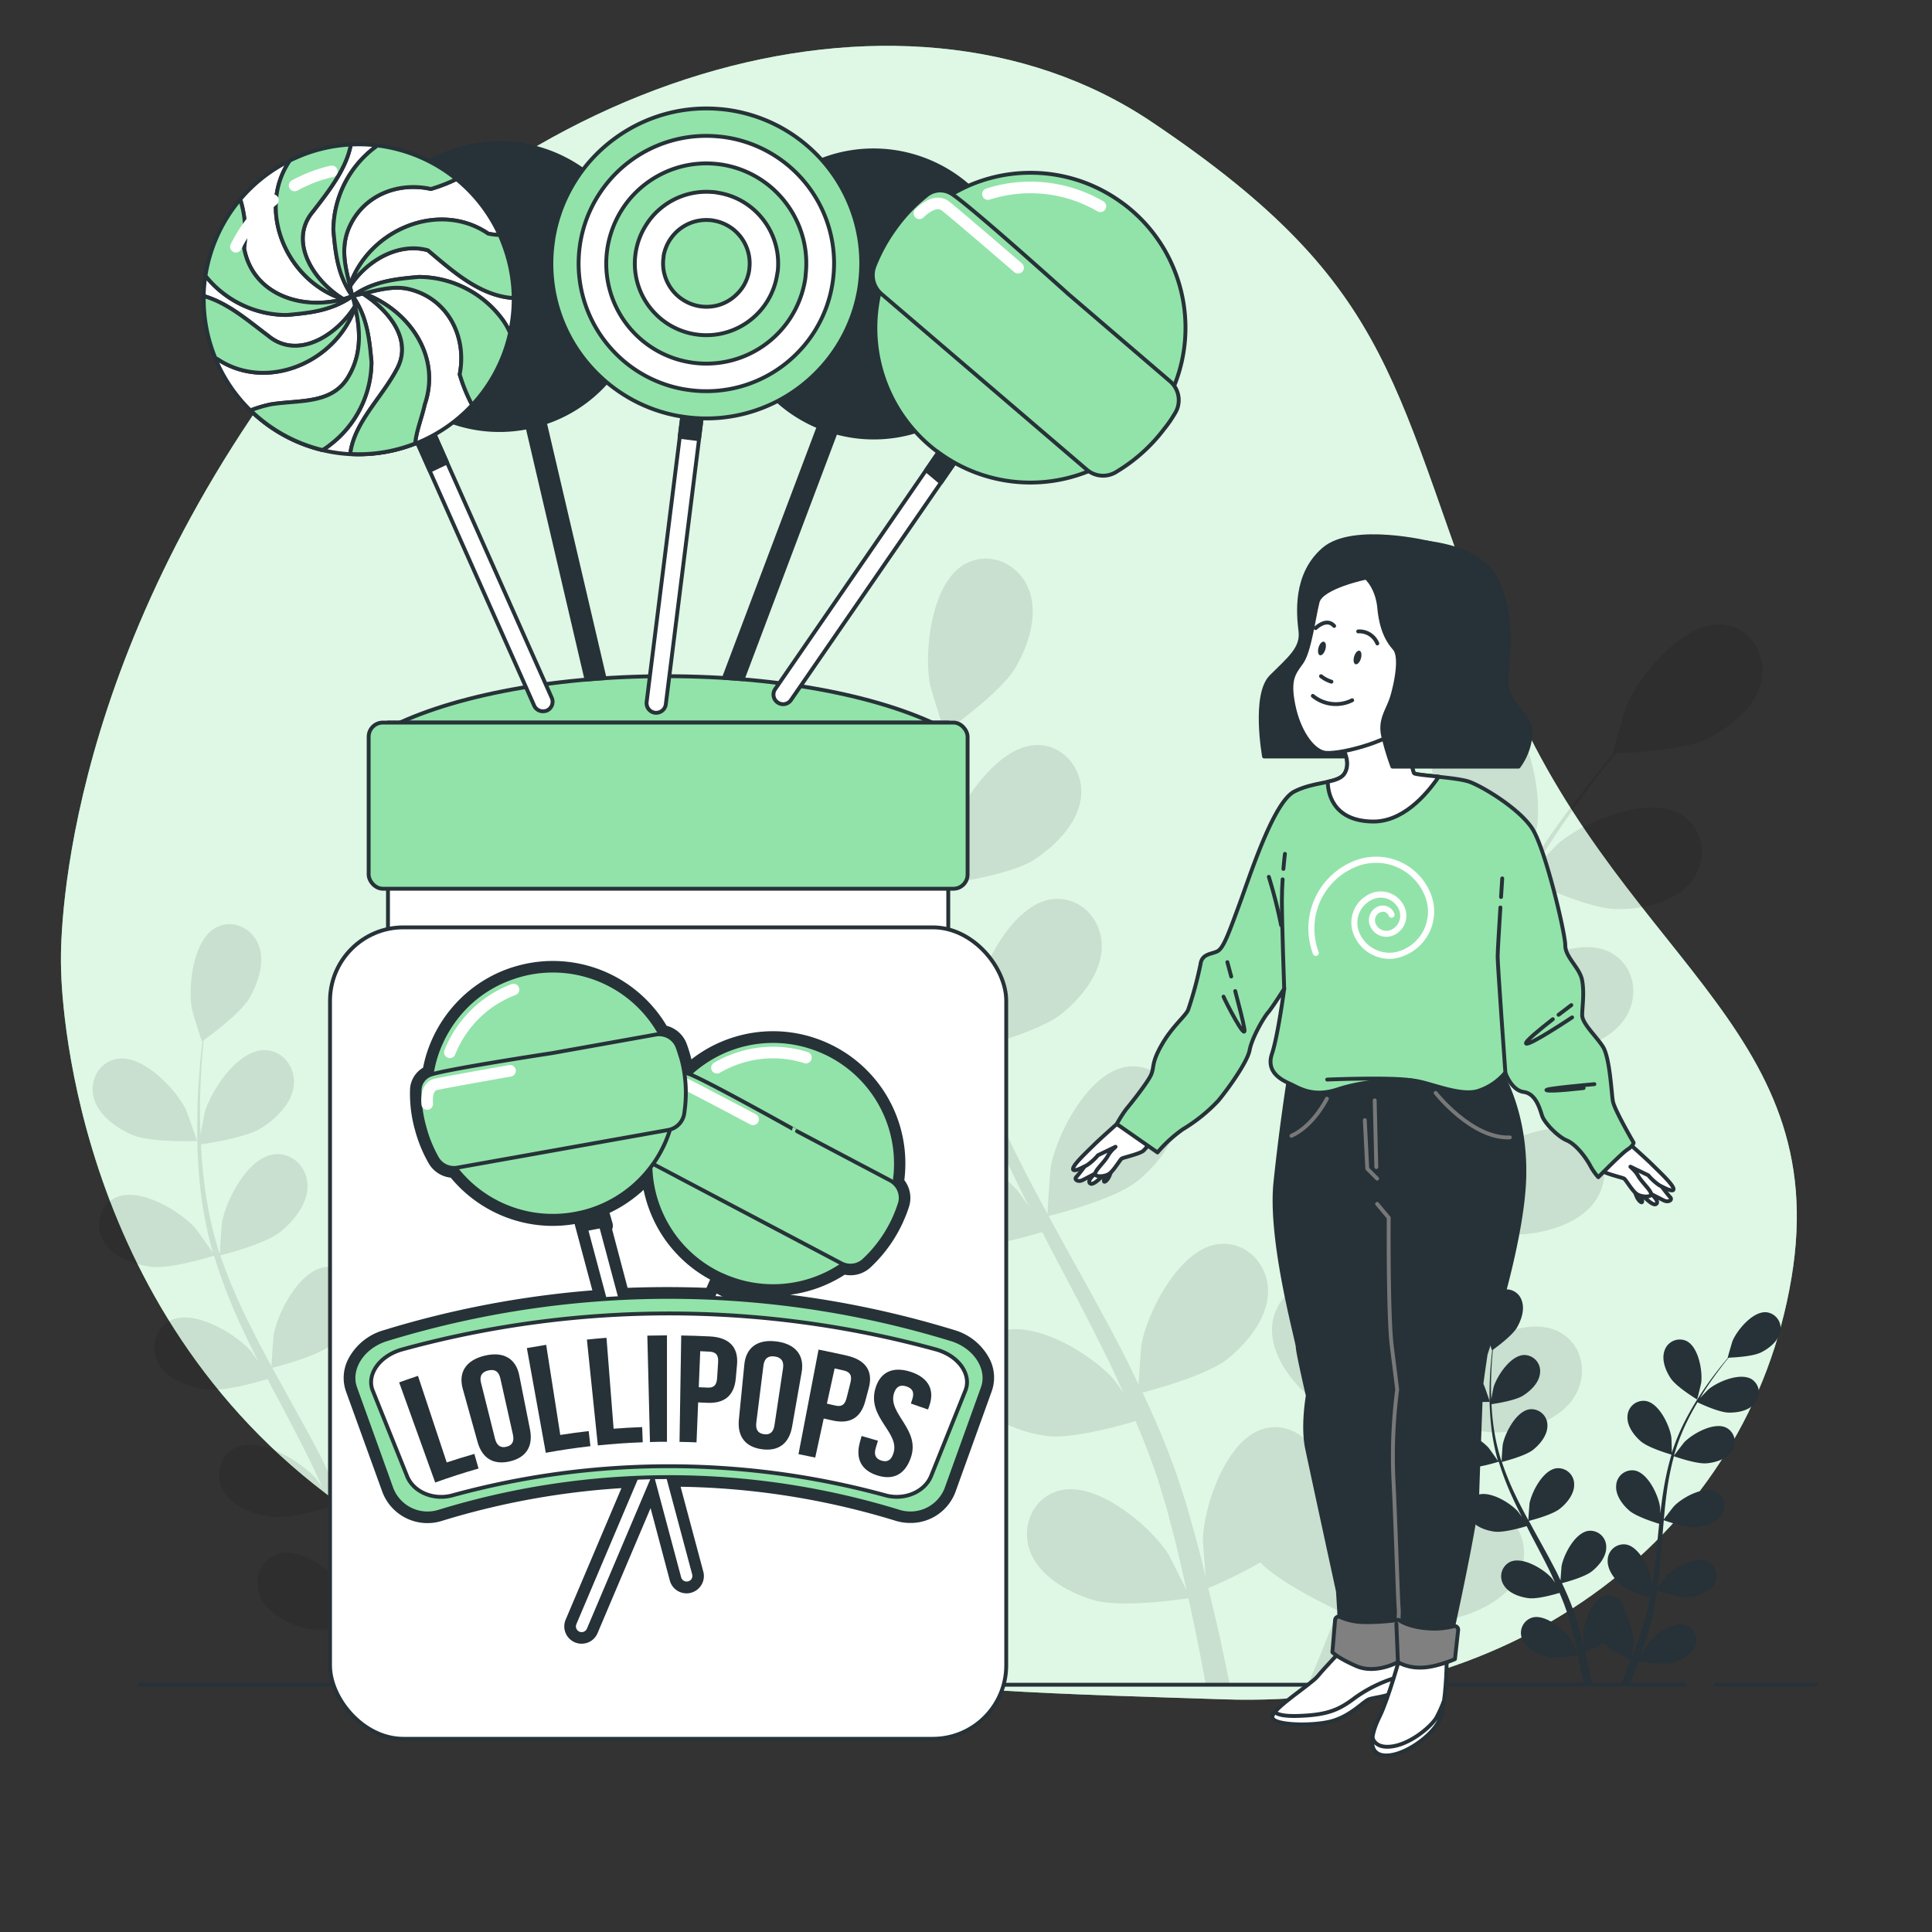 <svg xmlns="http://www.w3.org/2000/svg" viewBox="0 0 500 500"><rect x="0" y="0" width="500" height="500" fill="#333333" stroke="none"/><g id="background-simple"><path d="M15.79,250s-.21,81.95,65.65,134.28,159.6,53,235.42,55.51,135.69-43,146.76-109-46.34-83.33-75.27-157.08S363.08,75.22,298,31.51s-170.34-11.8-227.74,69S15.79,250,15.79,250Z" style="fill:#92E3A9"></path><path d="M15.79,250s-.21,81.95,65.65,134.28,159.6,53,235.42,55.51,135.69-43,146.76-109-46.34-83.33-75.27-157.08S363.08,75.22,298,31.51s-170.34-11.8-227.74,69S15.79,250,15.79,250Z" style="fill:#fff;opacity:0.7"></path></g><g id="plants-1"><g style="opacity:0.1"><path d="M218.11,225.3c7.2,3,24.65,2.27,24.67,2.27.18,0-4-11.36-4.31-12-4-7.94-16.35-21-26.18-19.44-7.09,1.1-10.9,8.28-9.18,14.94S212,222.76,218.11,225.3Z"></path><path d="M225.08,275.77c7.42.94,22.92-3.86,24.16-4.25a206.07,206.07,0,0,0,9.94,26c2.23,4.93,4.64,9.82,7.11,14.69-1.46-2.06-2.78-3.88-3-4.12-5.94-6.61-21.3-15.89-30.38-11.83-6.55,2.92-8.33,10.86-4.91,16.82s11.65,9,18.24,9.82,20-3,23.48-4.05c1,1.86,1.91,3.73,2.89,5.58,4.68,8.9,9.39,17.76,13.74,26.6,1.54,3.11,2.93,6.23,4.35,9.35-1.3-1.82-2.41-3.35-2.61-3.56-5.93-6.61-21.29-15.9-30.38-11.84-6.54,2.93-8.33,10.86-4.9,16.83s11.65,9,18.23,9.82c6.38.8,18.68-2.63,22.86-3.87,1.34,3.24,2.7,6.48,3.86,9.68.74,2.2,1.61,4.27,2.23,6.52l2,6.58c1.1,4.23,2.26,8.59,3.23,12.75.69,2.88,1.3,5.65,1.92,8.43-1.49-3.12-4.54-9.16-4.85-9.63-4.87-7.44-18.64-18.94-28.24-16.3-6.91,1.9-9.88,9.47-7.39,15.88s10.15,10.65,16.53,12.47c7,2,22.46-.23,24.39-.52,1,4.6,1.95,9.09,2.77,13.34.62,3.14,1.18,6.17,1.7,9.07l6.2-.12q-1-4.85-2.12-10.14c-1-4.68-2.19-9.66-3.44-14.77a126.24,126.24,0,0,0,13.49-6.65c5.19,5.42,18.36,11.63,20.06,12.42-1.69,4.4-3.38,8.66-5,12.66-.87,2.12-1.72,4.12-2.57,6.1l6.55-.12c.5-1.25,1-2.48,1.49-3.79,1.74-4.46,3.51-9.26,5.28-14.2,1.88.35,17.25,3.18,24.36,1.43,6.44-1.58,14.21-5.39,17-11.84s0-14-6.8-16.15c-9.49-3-23.68,8-28.82,15.23-.31.43-3.08,5.44-4.78,8.62.71-2,1.43-4,2.14-6.07,1.43-4.13,2.73-8.3,4.15-12.77.61-2.19,1.22-4.4,1.85-6.62s1.08-4.61,1.64-6.93c1.18-5.41,2.12-11,2.94-16.55,3.61,1.24,16.53,5.47,23.17,4.88s14.87-3.17,18.59-9.13,2.16-13.83-4.27-17c-8.93-4.39-24.62,4.31-30.8,10.69-.39.4-4.31,5.48-6.41,8.31.47-3.37.95-6.73,1.31-10.15,1-9.89,1.79-19.93,2.58-29.94.23-3.07.51-6.13.78-9.18,1.28.45,16.52,5.81,24,5.15,6.61-.59,14.87-3.18,18.59-9.14s2.16-13.82-4.27-17c-8.93-4.39-24.62,4.31-30.8,10.69-.47.48-6.1,7.8-7.44,9.73.59-6.74,1.23-13.44,2.14-20A206.92,206.92,0,0,1,378,267.26c.6.21,16.49,5.87,24.11,5.19,6.61-.58,14.86-3.17,18.59-9.13s2.15-13.83-4.28-17c-8.93-4.4-24.62,4.3-30.8,10.69-.48.5-6.54,8.37-7.53,9.88.14-.5.22-1,.37-1.54a151.15,151.15,0,0,1,9.94-25.05c2.18-4.47,4.52-8.62,6.88-12.61,2.85,1.36,15.95,7.42,22.87,7.57,6.63.14,15.13-1.52,19.48-7s3.66-13.5-2.38-17.36c-8.39-5.35-25,1.58-31.79,7.25-.37.3-3.81,3.86-6.27,6.48,1.09-1.79,2.18-3.65,3.26-5.33,4.05-6.35,8.14-11.91,11.81-16.81,2.11-2.76,4.07-5.22,5.93-7.51,3.49-.12,17.56-.81,23.66-3.81s12.72-8.33,14.05-15.23c1.29-6.75-3-13.67-10.12-14.31-9.91-.88-21.41,12.9-24.87,21.08-.3.71-3.71,12.31-3.53,12.3h.21c-1.83,2.16-3.77,4.5-5.84,7.1-3.78,4.83-8,10.31-12.2,16.59a207.45,207.45,0,0,0-12.59,20.91,153.09,153.09,0,0,0-10.62,25.15c0,.11-.05.22-.08.32,0-2.91-.29-11.07-.38-11.69-1.31-8.79-9-25-18.81-26.63-7.07-1.17-12.94,4.46-13.38,11.33s4.77,13.92,9.8,18.25c5.67,4.88,21.25,9.42,22.5,9.78a207,207,0,0,0-6,27.14c-.85,5.35-1.54,10.75-2.16,16.18-.09-2.52-.18-4.78-.23-5.09-1.3-8.79-9-25-18.81-26.63-7.07-1.17-12.94,4.46-13.37,11.33s4.76,13.92,9.79,18.25,18.31,8.53,21.82,9.57c-.21,2.09-.45,4.17-.66,6.25-1,10-2,20-3.22,29.77-.43,3.44-1,6.82-1.53,10.19-.08-2.23-.16-4.12-.21-4.4-1.3-8.79-9-25-18.81-26.63-7.07-1.17-12.94,4.46-13.37,11.32-.45,7,4.76,13.93,9.79,18.25,4.87,4.19,17,8.12,21.19,9.39-.66,3.44-1.31,6.89-2.11,10.2-.6,2.24-1,4.45-1.74,6.67s-1.33,4.41-2,6.58c-1.41,4.13-2.85,8.41-4.34,12.41-1,2.79-2,5.43-3,8.09.48-3.42,1.26-10.14,1.27-10.71a45.81,45.81,0,0,0-6.55-22.13,13.25,13.25,0,0,0-.21-2.59c-1.22-6.77-7.69-11.7-14.58-9.72-9.57,2.73-15.35,19.72-15.64,28.6,0,.53.43,6.23.77,9.83-.52-2.09-1-4.11-1.57-6.25-1.08-4.23-2.3-8.43-3.58-12.94-.69-2.16-1.4-4.34-2.11-6.54s-1.64-4.44-2.45-6.69c-2-5.16-4.27-10.29-6.68-15.42,3.7-1,16.81-4.56,22-8.72s10.65-10.85,10.47-17.87c-.18-6.87-5.83-12.72-12.94-11.82-9.87,1.26-18.16,17.18-19.79,25.91-.11.55-.57,6.95-.76,10.47-1.47-3.07-2.93-6.14-4.52-9.2-4.58-8.82-9.5-17.6-14.37-26.39-1.49-2.69-2.94-5.39-4.41-8.08,1.32-.33,17-4.28,22.83-8.93,5.19-4.14,10.65-10.85,10.47-17.87s-5.83-12.73-12.94-11.82c-9.87,1.26-18.16,17.17-19.79,25.91-.12.66-.78,9.86-.84,12.21-3.22-5.93-6.38-11.88-9.26-17.87a208.59,208.59,0,0,1-10.18-24.9c.62-.15,17-4.2,23-9,5.19-4.14,10.65-10.85,10.47-17.87s-5.83-12.73-12.94-11.82c-9.87,1.26-18.16,17.17-19.79,25.91-.13.68-.84,10.59-.83,12.39-.17-.49-.39-1-.55-1.48a152,152,0,0,1-5.52-26.38c-.65-4.93-1-9.68-1.22-14.31,3.13-.44,17.39-2.61,23.25-6.31C273,219,279.19,213,279.78,206c.58-6.85-4.4-13.29-11.57-13.17-9.95.17-19.93,15.08-22.52,23.58-.14.46-1,5.32-1.65,8.87-.08-2.09-.19-4.25-.22-6.25-.12-7.53.22-14.42.58-20.53.23-3.47.51-6.6.8-9.53,2.84-2,14.2-10.37,17.63-16.24s6-14,3.32-20.45-10-9.76-16.33-6.35c-8.75,4.73-10.75,22.56-9.12,31.3.14.75,3.69,12.31,3.84,12.2l.17-.12c-.33,2.81-.66,5.83-1,9.14-.49,6.11-1,13-1,20.58a210.4,210.4,0,0,0,1,24.38,153.62,153.62,0,0,0,5,26.84c0,.1.07.2.1.31-1.61-2.43-6.34-9.08-6.76-9.55-5.94-6.61-21.3-15.89-30.38-11.83-6.55,2.93-8.33,10.86-4.91,16.83S218.5,274.94,225.08,275.77Z"></path><path d="M394.81,225.86c.16.09,3-11.67,3.05-12.43,1.06-8.82-2.07-26.49-11.11-30.65-6.51-3-13.66.88-15.89,7.39s.92,14.68,4.63,20.19C379.84,216.82,394.8,225.85,394.81,225.86Z"></path></g><g style="opacity:0.1"><path d="M34.37,293.76c4.86,2,16.65,1.53,16.65,1.53s-2.67-7.67-2.9-8.13C45.43,281.8,37.08,273,30.44,274c-4.78.74-7.36,5.58-6.19,10.08S30.24,292.05,34.37,293.76Z"></path><path d="M39.08,327.83c5,.64,15.47-2.61,16.31-2.87A140.13,140.13,0,0,0,62.1,342.5c1.51,3.32,3.13,6.62,4.8,9.91-1-1.39-1.88-2.62-2-2.78-4-4.46-14.38-10.73-20.51-8-4.42,2-5.62,7.33-3.31,11.36s7.86,6.07,12.31,6.63,13.48-2,15.85-2.74c.66,1.26,1.29,2.52,2,3.77,3.16,6,6.34,12,9.28,18,1,2.1,2,4.21,2.93,6.31-.88-1.23-1.62-2.26-1.76-2.41-4-4.46-14.37-10.72-20.5-8-4.42,2-5.63,7.33-3.32,11.35s7.87,6.07,12.31,6.63,12.62-1.77,15.43-2.61c.91,2.19,1.83,4.38,2.61,6.54.5,1.48,1.09,2.88,1.51,4.4s.89,3,1.33,4.44c.74,2.86,1.52,5.8,2.17,8.61.47,2,.89,3.81,1.31,5.69-1-2.11-3.07-6.18-3.28-6.51-3.29-5-12.59-12.78-19.06-11-4.67,1.29-6.67,6.4-5,10.73S74,420,78.3,421.22c4.74,1.36,15.16-.15,16.46-.35.68,3.11,1.32,6.14,1.87,9q.63,3.18,1.15,6.12l4.18-.08c-.44-2.18-.91-4.46-1.43-6.85-.68-3.16-1.47-6.52-2.32-10a88.65,88.65,0,0,0,9.1-4.49c3.51,3.65,12.4,7.85,13.55,8.38-1.14,3-2.28,5.85-3.4,8.55l-1.74,4.12,4.42-.09c.34-.84.67-1.67,1-2.55,1.18-3,2.37-6.26,3.57-9.6,1.26.25,11.64,2.15,16.44,1,4.35-1.07,9.59-3.64,11.47-8s0-9.45-4.59-10.9c-6.41-2-16,5.39-19.46,10.28-.21.29-2.08,3.67-3.22,5.82.48-1.37,1-2.69,1.44-4.1,1-2.79,1.84-5.6,2.8-8.62.41-1.48.83-3,1.25-4.47s.73-3.11,1.11-4.68c.8-3.65,1.43-7.39,2-11.17,2.44.84,11.16,3.69,15.65,3.29s10-2.14,12.55-6.16,1.45-9.34-2.89-11.47c-6-3-16.62,2.9-20.79,7.21-.26.27-2.91,3.7-4.33,5.61.32-2.27.64-4.54.88-6.85.71-6.68,1.21-13.46,1.74-20.22.16-2.07.35-4.13.53-6.19.87.31,11.16,3.92,16.18,3.47,4.46-.39,10-2.14,12.55-6.16s1.46-9.34-2.89-11.47c-6-3-16.62,2.9-20.79,7.21-.31.33-4.11,5.27-5,6.57.4-4.55.83-9.07,1.44-13.52a142.63,142.63,0,0,1,3.54-17.8c.41.14,11.13,4,16.27,3.5,4.47-.39,10-2.14,12.56-6.16s1.45-9.34-2.89-11.47c-6-3-16.62,2.9-20.79,7.21-.33.34-4.42,5.66-5.09,6.67.09-.33.15-.7.25-1a102.66,102.66,0,0,1,6.71-16.92c1.48-3,3.05-5.82,4.65-8.51,1.92.92,10.76,5,15.44,5.11,4.47.1,10.21-1,13.15-4.75s2.47-9.12-1.61-11.72c-5.67-3.61-16.84,1.07-21.46,4.89-.25.21-2.57,2.61-4.24,4.38.74-1.21,1.48-2.46,2.21-3.6,2.73-4.28,5.5-8,8-11.34,1.42-1.87,2.75-3.53,4-5.07,2.36-.09,11.86-.55,16-2.58s8.58-5.62,9.48-10.28-2-9.23-6.83-9.66c-6.69-.59-14.45,8.71-16.79,14.23-.2.48-2.51,8.31-2.38,8.3H169c-1.24,1.46-2.55,3-3.94,4.79-2.56,3.26-5.41,7-8.24,11.2a139,139,0,0,0-8.5,14.12,103.22,103.22,0,0,0-7.17,17,1.66,1.66,0,0,1-.06.21c0-2-.19-7.47-.25-7.89-.88-5.93-6.07-16.88-12.7-18-4.77-.79-8.73,3-9,7.65s3.22,9.4,6.61,12.32c3.84,3.29,14.35,6.36,15.19,6.6a141.78,141.78,0,0,0-4.08,18.33c-.57,3.6-1,7.25-1.46,10.91-.06-1.7-.12-3.22-.15-3.43-.88-5.93-6.07-16.88-12.7-18-4.77-.79-8.73,3-9,7.65s3.22,9.4,6.61,12.32,12.37,5.76,14.73,6.46c-.14,1.41-.3,2.82-.45,4.22-.68,6.76-1.32,13.5-2.16,20.1-.3,2.32-.67,4.6-1,6.88,0-1.51-.11-2.78-.14-3-.88-5.93-6.07-16.88-12.7-18-4.77-.79-8.73,3-9,7.64s3.22,9.4,6.62,12.32,11.49,5.48,14.3,6.34c-.45,2.32-.89,4.65-1.43,6.88-.4,1.52-.68,3-1.17,4.51s-.9,3-1.34,4.44c-1,2.79-1.93,5.68-2.93,8.38-.68,1.88-1.37,3.66-2,5.46.32-2.31.85-6.85.85-7.23a30.85,30.85,0,0,0-4.42-14.94,9.32,9.32,0,0,0-.14-1.75c-.82-4.57-5.19-7.9-9.85-6.56-6.45,1.84-10.36,13.31-10.55,19.31,0,.35.29,4.2.52,6.63-.35-1.41-.68-2.77-1.06-4.22-.74-2.85-1.55-5.68-2.42-8.73l-1.43-4.42c-.44-1.48-1.1-3-1.65-4.51-1.35-3.48-2.88-7-4.51-10.41,2.5-.65,11.35-3.08,14.87-5.89s7.19-7.32,7.07-12.06-3.94-8.59-8.74-8c-6.66.85-12.26,11.59-13.36,17.49-.07.37-.39,4.69-.51,7.06-1-2.07-2-4.14-3-6.2-3.1-6-6.42-11.89-9.7-17.82-1-1.81-2-3.64-3-5.46.89-.22,11.47-2.88,15.41-6,3.51-2.8,7.19-7.33,7.07-12.07s-3.94-8.59-8.74-8c-6.66.84-12.26,11.59-13.36,17.48-.08.45-.53,6.67-.56,8.25-2.18-4-4.31-8-6.26-12.07A142,142,0,0,1,57,324.88c.42-.11,11.47-2.84,15.51-6.05,3.5-2.8,7.19-7.33,7.07-12.07s-3.94-8.59-8.74-8c-6.66.85-12.26,11.6-13.36,17.49-.09.47-.56,7.16-.56,8.37-.11-.33-.26-.66-.37-1a102.74,102.74,0,0,1-3.73-17.81c-.44-3.33-.67-6.53-.82-9.66,2.11-.3,11.74-1.76,15.69-4.26,3.79-2.39,8-6.49,8.35-11.21s-3-9-7.8-8.89c-6.72.11-13.46,10.18-15.2,15.92-.1.31-.71,3.59-1.12,6-.05-1.41-.13-2.86-.15-4.22-.08-5.07.15-9.73.39-13.85.16-2.35.35-4.46.54-6.44,1.92-1.37,9.59-7,11.9-11s4.07-9.43,2.25-13.8-6.77-6.6-11-4.3c-5.91,3.2-7.25,15.24-6.16,21.14.1.51,2.5,8.31,2.6,8.24l.11-.09c-.22,1.9-.44,3.94-.64,6.17-.33,4.13-.67,8.79-.69,13.89A141.48,141.48,0,0,0,51.69,306a104.14,104.14,0,0,0,3.39,18.12,1.8,1.8,0,0,0,.08.21c-1.09-1.64-4.29-6.13-4.57-6.44-4-4.47-14.38-10.73-20.51-8-4.42,2-5.62,7.33-3.31,11.36S34.63,327.27,39.08,327.83Z"></path><path d="M153.66,294.14c.11.06,2-7.88,2.06-8.39.72-6-1.4-17.89-7.5-20.7-4.4-2-9.22.6-10.73,5s.62,9.91,3.13,13.62C143.56,288,153.65,294.13,153.66,294.14Z"></path></g></g><g id="plant-2"><path d="M376.9,362c2.54,1.05,8.7.8,8.7.8s-1.4-4-1.52-4.25c-1.4-2.8-5.76-7.39-9.23-6.85a4.14,4.14,0,0,0-3.23,5.26C372.24,359.35,374.74,361.09,376.9,362Z" style="fill:#263238"></path><path d="M379.36,379.78c2.62.34,8.08-1.36,8.52-1.5a72.85,72.85,0,0,0,3.5,9.16c.79,1.74,1.64,3.46,2.51,5.18-.51-.73-1-1.37-1.05-1.45-2.1-2.33-7.51-5.61-10.72-4.18a4.17,4.17,0,0,0-1.73,5.94c1.24,2.14,4.11,3.16,6.43,3.46s7.05-1.06,8.28-1.43l1,2c1.65,3.14,3.31,6.26,4.85,9.38.54,1.09,1,2.19,1.53,3.29-.46-.64-.85-1.18-.92-1.25-2.09-2.33-7.51-5.61-10.71-4.18a4.16,4.16,0,0,0-1.73,5.94c1.23,2.14,4.11,3.16,6.43,3.46s6.59-.93,8.06-1.36c.47,1.14.95,2.28,1.36,3.41.26.77.57,1.5.79,2.3l.69,2.32c.39,1.49.8,3,1.14,4.49.24,1,.46,2,.68,3-.53-1.1-1.6-3.23-1.71-3.39-1.72-2.62-6.58-6.68-10-5.75a4.15,4.15,0,0,0-2.61,5.6c.9,2.31,3.58,3.75,5.83,4.4,2.48.7,7.92-.09,8.6-.19.36,1.62.69,3.21,1,4.71.22,1.1.41,2.17.6,3.19l2.18,0c-.23-1.14-.47-2.33-.75-3.57-.35-1.65-.76-3.41-1.21-5.21a44.33,44.33,0,0,0,4.76-2.34c1.83,1.91,6.47,4.1,7.07,4.37-.59,1.56-1.19,3.06-1.78,4.47-.3.74-.6,1.45-.9,2.15l2.31,0c.17-.45.35-.88.52-1.34.62-1.57,1.24-3.26,1.87-5,.66.13,6.08,1.12,8.58.51,2.27-.56,5-1.9,6-4.18a4.15,4.15,0,0,0-2.39-5.69c-3.35-1.06-8.35,2.81-10.17,5.37-.1.15-1.08,1.92-1.68,3,.25-.72.5-1.41.75-2.14.51-1.46,1-2.93,1.47-4.51.21-.77.43-1.54.65-2.33s.38-1.62.58-2.44c.41-1.91.74-3.86,1-5.84,1.28.44,5.83,1.93,8.18,1.72s5.24-1.12,6.55-3.22a4.15,4.15,0,0,0-1.51-6c-3.15-1.55-8.68,1.52-10.86,3.77-.13.14-1.52,1.93-2.26,2.93.17-1.19.34-2.37.47-3.58.36-3.49.62-7,.9-10.56.09-1.08.18-2.15.28-3.23.45.16,5.83,2.05,8.45,1.81,2.33-.2,5.24-1.12,6.55-3.22a4.15,4.15,0,0,0-1.5-6c-3.15-1.55-8.68,1.52-10.86,3.77-.17.17-2.15,2.75-2.63,3.43.21-2.37.44-4.74.76-7.06a72.18,72.18,0,0,1,1.85-9.3c.21.08,5.81,2.07,8.49,1.83,2.34-.2,5.25-1.12,6.56-3.22a4.15,4.15,0,0,0-1.51-6c-3.15-1.55-8.68,1.52-10.86,3.77-.17.18-2.3,2.95-2.65,3.48.05-.17.08-.36.13-.54a52.91,52.91,0,0,1,3.5-8.83c.77-1.58,1.59-3,2.43-4.45,1,.48,5.62,2.62,8.06,2.67s5.33-.53,6.87-2.48a4.15,4.15,0,0,0-.84-6.12c-3-1.88-8.79.56-11.21,2.56-.13.1-1.34,1.36-2.21,2.28.39-.63.77-1.28,1.15-1.88,1.43-2.24,2.87-4.2,4.17-5.92.74-1,1.43-1.85,2.08-2.65,1.24-.05,6.2-.29,8.35-1.35s4.48-2.93,5-5.36a4.15,4.15,0,0,0-3.57-5.05c-3.49-.31-7.55,4.55-8.77,7.43-.1.25-1.3,4.34-1.24,4.34h.07c-.64.76-1.32,1.58-2.05,2.5-1.34,1.7-2.83,3.63-4.31,5.85a76.33,76.33,0,0,0-4.44,7.37,53.58,53.58,0,0,0-3.74,8.87l0,.11c0-1-.1-3.9-.13-4.12-.46-3.1-3.17-8.82-6.63-9.39a4.15,4.15,0,0,0-4.72,4c-.16,2.47,1.68,4.91,3.45,6.44,2,1.72,7.5,3.32,7.94,3.44a73,73,0,0,0-2.13,9.58c-.3,1.88-.55,3.78-.77,5.7,0-.89-.06-1.68-.08-1.8-.46-3.09-3.17-8.81-6.63-9.38a4.14,4.14,0,0,0-4.71,4c-.16,2.47,1.67,4.91,3.45,6.43s6.45,3,7.69,3.38c-.08.73-.16,1.47-.23,2.2-.36,3.53-.7,7.05-1.14,10.5-.15,1.21-.35,2.4-.54,3.59,0-.79-.06-1.45-.07-1.55-.46-3.1-3.17-8.82-6.63-9.39a4.16,4.16,0,0,0-4.72,4c-.15,2.47,1.68,4.91,3.46,6.44s6,2.86,7.47,3.31c-.24,1.21-.47,2.43-.75,3.59-.21.79-.36,1.57-.61,2.35s-.47,1.56-.7,2.32c-.5,1.46-1,3-1.53,4.38-.36,1-.72,1.91-1.07,2.85.16-1.2.44-3.57.44-3.77a16,16,0,0,0-2.31-7.8,4.69,4.69,0,0,0-.07-.92,4.15,4.15,0,0,0-5.14-3.43c-3.37,1-5.41,7-5.52,10.09,0,.18.16,2.19.28,3.46-.19-.73-.36-1.45-.56-2.2-.38-1.49-.81-3-1.26-4.56-.24-.77-.49-1.53-.74-2.31s-.58-1.56-.87-2.36c-.7-1.82-1.5-3.63-2.35-5.43,1.3-.34,5.92-1.61,7.76-3.08s3.76-3.82,3.69-6.3a4.14,4.14,0,0,0-4.56-4.16c-3.48.44-6.4,6.05-7,9.13,0,.19-.2,2.45-.27,3.69-.51-1.08-1-2.16-1.59-3.24-1.61-3.11-3.35-6.21-5.06-9.31-.53-.95-1-1.9-1.56-2.85.47-.11,6-1.5,8.05-3.15,1.83-1.45,3.76-3.82,3.69-6.3a4.14,4.14,0,0,0-4.56-4.16c-3.48.44-6.4,6.05-7,9.13,0,.23-.27,3.48-.29,4.31-1.14-2.09-2.26-4.19-3.27-6.3a74.71,74.71,0,0,1-3.59-8.78c.22-.06,6-1.48,8.1-3.16,1.83-1.46,3.75-3.83,3.69-6.3a4.15,4.15,0,0,0-4.56-4.17c-3.48.44-6.4,6.06-7,9.14-.05.24-.29,3.73-.29,4.37-.06-.18-.14-.35-.19-.53a52.33,52.33,0,0,1-2-9.3c-.23-1.74-.35-3.41-.43-5,1.1-.16,6.13-.92,8.19-2.23s4.16-3.39,4.37-5.85a4.16,4.16,0,0,0-4.08-4.65c-3.51.06-7,5.32-7.94,8.32-.05.16-.37,1.87-.59,3.12,0-.73-.06-1.49-.07-2.2-.05-2.65.08-5.09.2-7.24.08-1.22.18-2.33.29-3.36,1-.72,5-3.66,6.21-5.73s2.12-4.92,1.17-7.2a4.14,4.14,0,0,0-5.76-2.24c-3.08,1.66-3.78,7.95-3.21,11,.05.27,1.3,4.34,1.35,4.31l.06-.05c-.12,1-.23,2.06-.33,3.22-.18,2.16-.35,4.59-.37,7.26a76.45,76.45,0,0,0,.37,8.6,54.58,54.58,0,0,0,1.77,9.46s0,.07,0,.11c-.57-.86-2.24-3.2-2.39-3.37-2.09-2.33-7.51-5.6-10.71-4.17a4.15,4.15,0,0,0-1.73,5.93C374.16,378.47,377,379.49,379.36,379.78Z" style="fill:#263238"></path><path d="M439.2,362.18c.06,0,1.05-4.11,1.08-4.38.37-3.11-.73-9.34-3.92-10.8a4.15,4.15,0,0,0-5.6,2.6c-.8,2.34.32,5.18,1.63,7.12C433.93,359,439.2,362.18,439.2,362.18Z" style="fill:#263238"></path></g><g id="Floor"><line x1="444" y1="436" x2="470" y2="436" style="fill:none;stroke:#263238;stroke-linecap:round;stroke-linejoin:round"></line><line x1="36" y1="436" x2="436" y2="436" style="fill:none;stroke:#263238;stroke-linecap:round;stroke-linejoin:round"></line></g><g id="Bottle"><path d="M245.28,195.56V189C229.53,180.54,202.77,175,172.41,175c-30.71,0-57.73,5.67-73.4,14.24v6.32Z" style="fill:#92E3A9;stroke:#263238;stroke-linecap:round;stroke-linejoin:round"></path><rect x="100.41" y="187" width="145" height="54" style="fill:#fff;stroke:#263238;stroke-linecap:round;stroke-linejoin:round"></rect><rect x="85.41" y="240" width="175" height="210" rx="19" style="fill:#fff;stroke:#263238;stroke-linecap:round;stroke-linejoin:round"></rect><path d="M256.09,351.65a15,15,0,0,0-9.16-7.45,253.2,253.2,0,0,0-42.45-9.12,34.39,34.39,0,0,0,13.52-4.8l.61-.39a7.65,7.65,0,0,0,6.71-1.91l.74-.72a36.8,36.8,0,0,0,7.6-10.87c.3-.67.59-1.35.85-2s.51-1.36.73-2.05a7.55,7.55,0,0,0-1.2-6.92,35,35,0,0,0,.14-7.31A34.18,34.18,0,0,0,214.32,270c-.95-.44-1.92-.83-2.87-1.16a34.06,34.06,0,0,0-13.78-1.88,34.46,34.46,0,0,0-17.48,6.26c-.42.3-.84.62-1.25.94-.16-.64-.33-1.28-.52-1.91s-.44-1.39-.69-2.07a7.54,7.54,0,0,0-5.2-4.71,33.87,33.87,0,0,0-4.39-5.85,34.21,34.21,0,0,0-32.95-10c-1,.24-2,.53-3,.85a34.18,34.18,0,0,0-12,7,34.59,34.59,0,0,0-9.93,15.69c-.3,1-.56,2.1-.77,3.16a6.86,6.86,0,0,0-3.38,5.79,35,35,0,0,0,1,9.25c.07.28.14.56.19.72A36.35,36.35,0,0,0,110.9,301a7.53,7.53,0,0,0,5.75,3.78,34.43,34.43,0,0,0,19.9,11.85,33.78,33.78,0,0,0,12.16.15l4.59,17.16a252.52,252.52,0,0,0-54,10.31,15,15,0,0,0-9.16,7.45,10.58,10.58,0,0,0-.59,8.43L99,386.24a12.47,12.47,0,0,0,15.47,7.33,200.48,200.48,0,0,1,46.36-8.44l-14.47,34.11a4.48,4.48,0,0,0,4.16,6.15,4.64,4.64,0,0,0,1.27-.18,4.44,4.44,0,0,0,2.87-2.59l13.71-32.32,5,18.82a4.48,4.48,0,0,0,5.55,3.06,4.53,4.53,0,0,0,2.4-1.69,4.46,4.46,0,0,0,.68-3.81l-5.86-21.91a199.57,199.57,0,0,1,55.62,8.8,13.06,13.06,0,0,0,3.83.57,12.36,12.36,0,0,0,11.64-7.92l9.41-26.11A10.64,10.64,0,0,0,256.09,351.65Zm-73.26-18.36c-6.78-.26-13.63-.25-20.41,0l-4-15.13a2.56,2.56,0,0,0,.09-1.64l-.76-2.63a34.17,34.17,0,0,0,7-4.39c.62-.51,1.23-1,1.81-1.58a34.56,34.56,0,0,0,4.1,10.63,33,33,0,0,0,3.62,5,33.74,33.74,0,0,0,9.5,7.6Z" style="fill:#263238"></path><path d="M151.09,422.81a2,2,0,0,1-1.3-.06,2,2,0,0,1-1.1-2.58l46.49-109.6a2,2,0,1,1,3.67,1.48l-46.48,109.6A2,2,0,0,1,151.09,422.81Z" style="fill:#fff;stroke:#263238;stroke-linecap:round;stroke-linejoin:round"></path><path d="M189.19,336.13l9.66-24.08a2,2,0,1,0-3.67-1.48l-9.52,23.74Z" style="fill:#263238;stroke:#263238;stroke-linecap:round;stroke-linejoin:round"></path><path d="M228.92,314.33a31.72,31.72,0,0,1-42,15.67l-.06,0a31.62,31.62,0,0,1-10.73-8,31.06,31.06,0,0,1-3.35-4.64,31.64,31.64,0,0,1-1.82-28.85c.08-.2.17-.39.26-.59a31.48,31.48,0,0,1,7.24-10,29.94,29.94,0,0,1,3.22-2.62,31.64,31.64,0,0,1,29-4.06c.89.31,1.78.67,2.66,1.07a31.72,31.72,0,0,1,16.37,40.36C229.42,313.18,229.18,313.76,228.92,314.33Z" style="fill:#92E3A9;stroke:#263238;stroke-linecap:round;stroke-linejoin:round"></path><path d="M185.55,276.33a29,29,0,0,1,12.51-3.87,28.48,28.48,0,0,1,10.51,1.24" style="fill:none;stroke:#fff;stroke-linecap:round;stroke-linejoin:round;stroke-width:3px"></path><path d="M232.18,313.47c.25-.64.47-1.28.68-1.92a5.08,5.08,0,0,0-2.47-6.05l-24.12-12.74S181.56,278.9,178,277.83a4.36,4.36,0,0,0-4.65,1.47,33,33,0,0,0-4.51,7.38c-.1.21-.2.42-.28.63a34.38,34.38,0,0,0-2.47,8.57,5.05,5.05,0,0,0,2.66,5.21l49,25.87a5.11,5.11,0,0,0,5.87-.81l.7-.67a34.3,34.3,0,0,0,7.07-10.13C231.67,314.73,231.93,314.1,232.18,313.47Z" style="fill:#92E3A9;stroke:#263238;stroke-linecap:round;stroke-linejoin:round"></path><path d="M172.71,283.28s2.28-3.85,4.84-2.65,17.34,9.06,17.34,9.06" style="fill:none;stroke:#fff;stroke-linecap:round;stroke-linejoin:round;stroke-width:3px"></path><path d="M179.32,409a2,2,0,0,1-3.51-.61l-30.74-115a2,2,0,0,1,3.8-1.1l30.74,115A2,2,0,0,1,179.32,409Z" style="fill:#fff;stroke:#263238;stroke-linecap:round;stroke-linejoin:round"></path><path d="M156.06,317.25l-7.19-24.94a2,2,0,0,0-3.8,1.1L152.15,318Z" style="fill:#263238;stroke:#263238;stroke-linecap:round;stroke-linejoin:round"></path><path d="M174,275.63A31.66,31.66,0,0,1,172.84,294a31.67,31.67,0,0,1-22.36,19.79h-.07a31.7,31.7,0,0,1-38.06-22.95c-.06-.2-.11-.41-.16-.62a31.54,31.54,0,0,1-.45-12.36,30.85,30.85,0,0,1,.92-4.05,32,32,0,0,1,9.21-14.54A31.43,31.43,0,0,1,133,252.85c.89-.31,1.82-.57,2.76-.8a31.73,31.73,0,0,1,10.08-.74,30.82,30.82,0,0,1,5.36.94,31.67,31.67,0,0,1,22.28,21.56C173.68,274.41,173.84,275,174,275.63Z" style="fill:#92E3A9;stroke:#263238;stroke-linecap:round;stroke-linejoin:round"></path><path d="M116.42,272.33a28.93,28.93,0,0,1,7.48-10.74,28.58,28.58,0,0,1,9-5.49" style="fill:none;stroke:#fff;stroke-linecap:round;stroke-linejoin:round;stroke-width:3px"></path><path d="M176,272.94c-.19-.65-.41-1.29-.64-1.93a5.1,5.1,0,0,0-5.67-3.26l-26.85,4.8s-28,4.26-31.49,5.62a4.33,4.33,0,0,0-2.76,4,33.12,33.12,0,0,0,1,8.59c.06.22.11.45.18.67a33.76,33.76,0,0,0,3.32,8.27,5.06,5.06,0,0,0,5.3,2.48l54.55-9.74a5.12,5.12,0,0,0,4.14-4.25c.05-.32.09-.64.13-1a34.23,34.23,0,0,0-.65-12.34C176.4,274.25,176.22,273.59,176,272.94Z" style="fill:#92E3A9;stroke:#263238;stroke-linecap:round;stroke-linejoin:round"></path><path d="M110.56,285.71s-.56-4.45,2.19-5.07S132,277.12,132,277.12" style="fill:none;stroke:#fff;stroke-linecap:round;stroke-linejoin:round;stroke-width:3px"></path><path d="M232.52,391.18a202.52,202.52,0,0,0-118.77,0,10,10,0,0,1-12.4-5.81q-4.69-13.06-9.41-26.13c-1.8-4.88,1.79-10.71,8.13-12.65a249.08,249.08,0,0,1,146.13,0c6.33,1.94,9.93,7.77,8.12,12.65l-9.41,26.13A10,10,0,0,1,232.52,391.18Z" style="fill:#92E3A9;stroke:#263238;stroke-linecap:round;stroke-linejoin:round"></path><path d="M229.2,387a212.07,212.07,0,0,0-112.13,0c-4.79,1.31-10-.78-11.7-4.92l-8.89-22.15c-1.7-4.14,1.69-9.08,7.67-10.72a260.88,260.88,0,0,1,138,0c6,1.64,9.38,6.58,7.67,10.72l-8.88,22.15C239.19,386.2,234,388.29,229.2,387Z" style="fill:#fff;stroke:#263238;stroke-linecap:round;stroke-linejoin:round"></path><rect x="95.41" y="187" width="155" height="43" rx="3.67" style="fill:#92E3A9;stroke:#263238;stroke-linecap:round;stroke-linejoin:round"></rect><path d="M103.3,357.76c1.62-.58,3.24-1.15,4.87-1.69l7.44,22.41c2.37-.79,4.76-1.53,7.15-2.21.36,1.26.72,2.52,1.09,3.78q-5.66,1.62-11.22,3.62Z" style="fill:#263238"></path><path d="M119.77,359.45c-1.2-4.23.77-7.44,5.69-8.61s8.1.82,8.93,5.14q1.4,7,2.78,14c.84,4.34-1,7.23-5.21,8.22s-7.16-.75-8.36-5Q121.68,366.35,119.77,359.45Zm8.34,12.89c.49,1.91,1.54,2.41,2.94,2.08s2.12-1.25,1.69-3.17q-1.62-7.26-3.25-14.52c-.42-1.92-1.57-2.43-3.12-2.06S124,356,124.5,357.92Q126.3,365.14,128.11,372.34Z" style="fill:#263238"></path><path d="M136.35,348.88c1.67-.3,3.35-.58,5-.84L145,371.36q3.66-.57,7.35-1l.45,3.91q-5.81.66-11.55,1.71Q138.8,362.43,136.35,348.88Z" style="fill:#263238"></path><path d="M151.89,346.68c1.69-.18,3.38-.33,5.07-.46q.91,11.76,1.84,23.53c2.46-.19,4.93-.33,7.39-.42l.15,3.93c-3.88.14-7.76.42-11.62.81Q153.31,360.38,151.89,346.68Z" style="fill:#263238"></path><path d="M167.53,345.66c1.69,0,3.38-.07,5.08-.07q0,13.77,0,27.54c-1.46,0-2.93,0-4.4.07Z" style="fill:#263238"></path><path d="M190.74,353.19c-.11,1.19-.21,2.38-.32,3.56-.41,4.4-2.9,6.55-7.54,6.29l-2.2-.1-.42,10.34c-1.46-.06-2.93-.1-4.4-.12l.44-27.54q3.75.06,7.48.25C188.88,346.15,191.15,348.81,190.74,353.19Zm-9.52-3.5c-.12,3.11-.25,6.21-.38,9.32l2.25.1c1.51.08,2.37-.49,2.5-2.45l.26-4.12c.13-2-.69-2.65-2.27-2.74Z" style="fill:#263238"></path><path d="M192.63,353.17c.41-4.38,3.38-6.66,8.37-6s7.24,3.69,6.46,8q-1.25,7.05-2.48,14.11c-.78,4.34-3.54,6.37-7.81,5.78s-6.36-3.27-5.95-7.67Zm3.1,15c-.24,1.95.56,2.8,2,3s2.42-.41,2.71-2.36q1.11-7.35,2.21-14.71c.29-1.94-.59-2.83-2.17-3.05s-2.66.41-2.9,2.36Z" style="fill:#263238"></path><path d="M224.83,359.26l-.93,3.46c-1.17,4.26-4,5.93-8.56,4.87l-2.16-.48q-1.1,5.06-2.2,10.11c-1.44-.31-2.89-.61-4.33-.89l5.19-27.05c2.46.48,4.92,1,7.36,1.56C224.2,352,226,355,224.83,359.26ZM216,354.15q-1,4.56-2,9.11l2.21.5c1.48.34,2.43-.07,2.9-2,.32-1.34.65-2.68,1-4,.47-1.91-.22-2.73-1.78-3.09Z" style="fill:#263238"></path><path d="M235.61,355c4.79,1.54,6.36,4.82,4.85,8.95l-.29.82c-1.48-.53-3-1-4.44-1.54l.36-1.08c.63-1.87,0-2.87-1.54-3.36s-2.63,0-3.21,1.84c-1.58,5.37,7.07,9.37,4.31,16.81-1.51,4.15-4.49,5.71-8.63,4.39s-5.65-4.31-4.49-8.57l.45-1.63,4.23,1.23-.57,1.88c-.57,1.89.09,2.83,1.47,3.26s2.46.06,3.08-1.81c1.86-5.42-6.72-9.15-4.69-16.69C227.66,355.27,230.82,353.49,235.61,355Z" style="fill:#263238"></path></g><g id="Lollipops"><path d="M114,108a36.87,36.87,0,0,0,22,2.67H136l.53-.11,15.25,65.31c1.55-.14,3.1-.26,4.68-.36L141,109.37a36.72,36.72,0,0,0,10.14-5.21,37.17,37.17,0,0,0,14.62-36.7c-.14-.72-.29-1.45-.47-2.16a37,37,0,0,0-7.63-15,37.22,37.22,0,0,0-23.32-12.9,37,37,0,0,0-11.82.27c-1.11.2-2.21.46-3.27.76a37,37,0,0,0-25,23.33,35.69,35.69,0,0,0-1.32,4.68,36.81,36.81,0,0,0-.21,14.47c0,.24.09.49.15.73A37.06,37.06,0,0,0,114,108Z" style="fill:#263238;stroke:#263238;stroke-linecap:round;stroke-linejoin:round"></path><path d="M263,72.06A37.45,37.45,0,0,0,255.19,53a36.91,36.91,0,0,0-14.34-11c-1-.45-2.09-.85-3.14-1.2a37.06,37.06,0,0,0-33.79,5.46,39.47,39.47,0,0,0-3.7,3.15A36.94,36.94,0,0,0,192,61.34c-.1.23-.2.46-.28.69a36.81,36.81,0,0,0-2.78,14.79,37.11,37.11,0,0,0,22.39,33.37l.07,0,.5.2-24.34,64.52a2.44,2.44,0,0,0-.12.52c1.6.1,3.18.22,4.75.35l24.09-63.89a36.93,36.93,0,0,0,29.94-4.6,37.07,37.07,0,0,0,14-16.45c.3-.68.57-1.36.82-2.05A37.15,37.15,0,0,0,263,72.06Z" style="fill:#263238;stroke:#263238;stroke-linecap:round;stroke-linejoin:round"></path><path d="M149.31,53.61a38.24,38.24,0,0,1,2.45-4.82,38.86,38.86,0,0,1,2.73-4A36.57,36.57,0,0,1,170.22,33a33.88,33.88,0,0,1,5.72-1.59" style="fill:none;stroke:#fff;stroke-linecap:round;stroke-linejoin:round;stroke-width:3px"></path><path d="M200.72,71.32a18.12,18.12,0,0,1-2.26,6.13,17.58,17.58,0,0,1-2.5,3.3,18.1,18.1,0,0,1-16.24,5.37h0a18,18,0,0,1-7.11-2.88A16.87,16.87,0,0,1,170,81.16a18.36,18.36,0,0,1-4.85-8.36,18.14,18.14,0,0,1-.37-7.36l.06-.36a18,18,0,0,1,2.55-6.62,17.44,17.44,0,0,1,1.4-1.92,18.12,18.12,0,0,1,15.46-6.47,15.14,15.14,0,0,1,1.63.21,18,18,0,0,1,5.48,1.88,19.81,19.81,0,0,1,2.61,1.7A18.37,18.37,0,0,1,199.92,62a18.08,18.08,0,0,1,1,8.21C200.83,70.61,200.78,71,200.72,71.32Z" style="fill:#fff;stroke:#263238;stroke-linecap:round;stroke-linejoin:round"></path><path d="M170,184.46a2.46,2.46,0,0,1-.47,0,2.51,2.51,0,0,1-2.18-2.79L179.89,81.32a2.5,2.5,0,0,1,5,.62L172.31,182.28A2.51,2.51,0,0,1,170,184.46Z" style="fill:#fff;stroke:#263238;stroke-linecap:round;stroke-linejoin:round"></path><path d="M182.68,79.15a2.5,2.5,0,0,0-2.79,2.17l-4,31.72,5,.63,4-31.73A2.5,2.5,0,0,0,182.68,79.15Z" style="fill:#263238;stroke:#263238;stroke-linecap:round;stroke-linejoin:round"></path><path d="M222.3,75.08a40,40,0,0,1-5,13.52,39.35,39.35,0,0,1-5.52,7.27A40,40,0,0,1,176,107.71h-.08a39.85,39.85,0,0,1-15.67-6.34,39.15,39.15,0,0,1-5.58-4.59,39.95,39.95,0,0,1-11.5-34.66c0-.26.08-.53.12-.79a40,40,0,0,1,5.63-14.58A38.92,38.92,0,0,1,152,42.5a40.44,40.44,0,0,1,17.92-12.3,40,40,0,0,1,16.15-2c1.19.09,2.4.24,3.6.45a40.21,40.21,0,0,1,12.07,4.15,40.14,40.14,0,0,1,18.79,21.78,39.94,39.94,0,0,1,2.1,18.1C222.55,73.51,222.44,74.3,222.3,75.08Z" style="fill:#92E3A9;stroke:#263238;stroke-linecap:round;stroke-linejoin:round"></path><path d="M215.36,73.87A32.74,32.74,0,0,1,211.26,85a32.24,32.24,0,0,1-4.55,6,33,33,0,0,1-29.51,9.76h-.07a33,33,0,0,1-12.92-5.22,31.64,31.64,0,0,1-4.6-3.79,33,33,0,0,1-9.48-28.57c0-.21.07-.44.1-.65a32.94,32.94,0,0,1,4.64-12,33.64,33.64,0,0,1,2.55-3.5,33,33,0,0,1,28.09-11.75c1,.07,2,.2,3,.37A33,33,0,0,1,213.91,57a32.87,32.87,0,0,1,1.73,14.92C215.57,72.57,215.47,73.22,215.36,73.87Z" style="fill:#fff;stroke:#263238;stroke-linecap:round;stroke-linejoin:round"></path><path d="M208.32,72.64a25.89,25.89,0,0,1-29.91,21.09h0A25.87,25.87,0,0,1,157.2,64.27c0-.17.05-.35.08-.52a26.23,26.23,0,0,1,5.62-12.16,26.12,26.12,0,0,1,11.59-7.94,25.79,25.79,0,0,1,10.43-1.27c.77.06,1.55.16,2.33.29A25.94,25.94,0,0,1,195,45.35a26.74,26.74,0,0,1,3.72,2.43,26.06,26.06,0,0,1,8.42,11.65,25.73,25.73,0,0,1,1.36,11.69C208.48,71.63,208.41,72.14,208.32,72.64Z" style="fill:#92E3A9;stroke:#263238;stroke-linecap:round;stroke-linejoin:round"></path><path d="M201.07,71.38a18.52,18.52,0,0,1-2.3,6.25A18,18,0,0,1,196.22,81a18.48,18.48,0,0,1-16.56,5.47h0a18.46,18.46,0,0,1-7.25-2.93,17.6,17.6,0,0,1-2.58-2.13,18.47,18.47,0,0,1-5.32-16c0-.12,0-.24.06-.36a18.41,18.41,0,0,1,2.6-6.75,18.18,18.18,0,0,1,1.43-2,18.49,18.49,0,0,1,15.76-6.6c.55,0,1.11.12,1.66.22a18.24,18.24,0,0,1,5.58,1.91,18.58,18.58,0,0,1,9.67,18.45C201.19,70.65,201.13,71,201.07,71.38Z" style="fill:#fff;stroke:#263238;stroke-linecap:round;stroke-linejoin:round"></path><path d="M193.86,70.12a11.26,11.26,0,0,1-1.39,3.79,11,11,0,0,1-1.55,2,11.16,11.16,0,0,1-5,3.06,11.35,11.35,0,0,1-5,.26h0a11.32,11.32,0,0,1-4.38-1.78,10.83,10.83,0,0,1-1.57-1.28,11.28,11.28,0,0,1-3-5.17,11,11,0,0,1-.23-4.54,1.66,1.66,0,0,1,0-.22,11.27,11.27,0,0,1,1.57-4.08,13,13,0,0,1,.87-1.19,11.2,11.2,0,0,1,9.54-4c.33,0,.67.07,1,.13a11.21,11.21,0,0,1,3.37,1.16,11.83,11.83,0,0,1,1.62,1.05,11.28,11.28,0,0,1,3.64,5.05,11.16,11.16,0,0,1,.59,5.06Q193.92,69.79,193.86,70.12Z" style="fill:#92E3A9;stroke:#263238;stroke-linecap:round;stroke-linejoin:round"></path><path d="M140.67,184.07a2.47,2.47,0,0,1-2.44-1.48L97.13,90.21a2.5,2.5,0,1,1,4.56-2l41.1,92.38a2.49,2.49,0,0,1-1.26,3.3A2.64,2.64,0,0,1,140.67,184.07Z" style="fill:#fff;stroke:#263238;stroke-linecap:round;stroke-linejoin:round"></path><path d="M115.71,119.68l-14-31.5a2.5,2.5,0,1,0-4.56,2l14.07,31.64Z" style="fill:#263238;stroke:#263238;stroke-linecap:round;stroke-linejoin:round"></path><path d="M130.21,63a40.06,40.06,0,0,1,2.73,14.14,39.29,39.29,0,0,1-1,9.08,40,40,0,0,1-24.54,28.64l-.07,0a40.06,40.06,0,0,1-51.6-22.1q-.16-.37-.3-.75a40.2,40.2,0,0,1-2.27-20.61,40.43,40.43,0,0,1,9-19.79A39.8,39.8,0,0,1,75,41.56c1.07-.54,2.18-1,3.32-1.47a39.73,39.73,0,0,1,12.47-2.68,39.27,39.27,0,0,1,6.87.24,40.09,40.09,0,0,1,31.62,23.11Q129.78,61.84,130.21,63Z" style="fill:#fff;stroke:#263238;stroke-linecap:round;stroke-linejoin:round"></path><path d="M90.79,37.41C89.65,43.58,85.33,49.15,81,54.73c-6.45,7.65,0,17.94,7.85,22.68l.13.08a.73.73,0,0,1-.19-.07h0C74.19,72.7,66.28,54.39,75,41.56c1.07-.54,2.18-1,3.32-1.47A39.73,39.73,0,0,1,90.79,37.41Z" style="fill:#92E3A9;stroke:#263238;stroke-linecap:round;stroke-linejoin:round"></path><path d="M90.79,37.41C89.65,43.58,85.33,49.15,81,54.73c-6.45,7.65,0,17.94,7.85,22.68l.13.08a.73.73,0,0,1-.19-.07h0C74.19,72.7,66.28,54.39,75,41.56c1.07-.54,2.18-1,3.32-1.47A39.73,39.73,0,0,1,90.79,37.41Z" style="fill:#92E3A9;stroke:#263238;stroke-linecap:round;stroke-linejoin:round"></path><path d="M91.23,76.62C85.82,80.45,80,81,74.17,81.52a27,27,0,0,1-21-10.14,40.43,40.43,0,0,1,9-19.79,28.74,28.74,0,0,1,1,12.66C65.38,76.2,78,80.38,88.78,77.43h0s0,0,.06,0C89.65,77.19,90.45,76.92,91.23,76.62Z" style="fill:#92E3A9;stroke:#263238;stroke-linecap:round;stroke-linejoin:round"></path><path d="M91.23,76.62C85.82,80.45,80,81,74.17,81.52a27,27,0,0,1-21-10.14,40.43,40.43,0,0,1,9-19.79,28.74,28.74,0,0,1,1,12.66C65.38,76.2,78,80.38,88.78,77.43h0s0,0,.06,0C89.65,77.19,90.45,76.92,91.23,76.62Z" style="fill:#92E3A9;stroke:#263238;stroke-linecap:round;stroke-linejoin:round"></path><path d="M92.11,78.87c-.06.18-.12.36-.19.54-4.9,14.38-23,22.1-35.77,13.43l-.39-.1q-.16-.37-.3-.75a39.75,39.75,0,0,1-2.72-15.38c6.31,1.87,11.16,6.17,16.6,10.24,7.58,6.39,17.75.08,22.54-7.62Z" style="fill:#92E3A9;stroke:#263238;stroke-linecap:round;stroke-linejoin:round"></path><path d="M92.11,78.87c-.06.18-.12.36-.19.54-4.9,14.38-23,22.1-35.77,13.43l-.39-.1q-.16-.37-.3-.75a39.75,39.75,0,0,1-2.72-15.38c6.31,1.87,11.16,6.17,16.6,10.24,7.58,6.39,17.75.08,22.54-7.62Z" style="fill:#92E3A9;stroke:#263238;stroke-linecap:round;stroke-linejoin:round"></path><path d="M96.14,93.68a27.13,27.13,0,0,1-10.66,21.39,17.11,17.11,0,0,1-2,1.4A40.26,40.26,0,0,1,64.85,106.2a34,34,0,0,1,5.36-1.58c7.32-1.12,15.52,0,19.77-6.82,3.69-5.93,3.33-12.23,1.94-18.39a1.16,1.16,0,0,1,0-.18c-.2-.87-.41-1.74-.65-2.61C95.06,82,95.6,87.86,96.14,93.68Z" style="fill:#92E3A9;stroke:#263238;stroke-linecap:round;stroke-linejoin:round"></path><path d="M96.14,93.68a27.13,27.13,0,0,1-10.66,21.39,17.11,17.11,0,0,1-2,1.4A40.26,40.26,0,0,1,64.85,106.2a34,34,0,0,1,5.36-1.58c7.32-1.12,15.52,0,19.77-6.82,3.69-5.93,3.33-12.23,1.94-18.39a1.16,1.16,0,0,1,0-.18c-.2-.87-.41-1.74-.65-2.61C95.06,82,95.6,87.86,96.14,93.68Z" style="fill:#92E3A9;stroke:#263238;stroke-linecap:round;stroke-linejoin:round"></path><path d="M109.91,104.71c-.75,3.41-2.15,6.74-2.48,10.1l-.07,0a39.92,39.92,0,0,1-16.7,2.68.88.88,0,0,1,0-.16c1.12-8.2,8.2-14.4,12.16-22s-2.29-15.09-9-19.39l-.4-.25.6.2C105.68,80.16,114.28,92,109.91,104.71Z" style="fill:#92E3A9;stroke:#263238;stroke-linecap:round;stroke-linejoin:round"></path><path d="M109.91,104.71c-.75,3.41-2.15,6.74-2.48,10.1l-.07,0a39.92,39.92,0,0,1-16.7,2.68.88.88,0,0,1,0-.16c1.12-8.2,8.2-14.4,12.16-22s-2.29-15.09-9-19.39l-.4-.25.6.2C105.68,80.16,114.28,92,109.91,104.71Z" style="fill:#92E3A9;stroke:#263238;stroke-linecap:round;stroke-linejoin:round"></path><path d="M132,86.17a40.14,40.14,0,0,1-9.8,18.65,43.18,43.18,0,0,1-3.23-7.93c2-10.27-3.53-20.18-13.81-22.22-3.69-.63-7.3.35-11,1.28l-.2,0c-.87.22-1.75.44-2.65.62,5.41-3.83,11.24-4.37,17.06-4.9a27.07,27.07,0,0,1,21.39,10.66A17.47,17.47,0,0,1,132,86.17Z" style="fill:#92E3A9;stroke:#263238;stroke-linecap:round;stroke-linejoin:round"></path><path d="M132,86.17a40.14,40.14,0,0,1-9.8,18.65,43.18,43.18,0,0,1-3.23-7.93c2-10.27-3.53-20.18-13.81-22.22-3.69-.63-7.3.35-11,1.28l-.2,0c-.87.22-1.75.44-2.65.62,5.41-3.83,11.24-4.37,17.06-4.9a27.07,27.07,0,0,1,21.39,10.66A17.47,17.47,0,0,1,132,86.17Z" style="fill:#92E3A9;stroke:#263238;stroke-linecap:round;stroke-linejoin:round"></path><path d="M130.21,63a40.06,40.06,0,0,1,2.73,14.14c-8.63-.54-15.52-6.74-22.19-12.36-7.6-2.14-15.86,2.65-20.17,9.3-.08.11-.15.23-.22.34,0-.17.11-.35.17-.52,4.9-14.4,23-22.13,35.79-13.45a15.33,15.33,0,0,0,3,.36Q129.78,61.84,130.21,63Z" style="fill:#92E3A9;stroke:#263238;stroke-linecap:round;stroke-linejoin:round"></path><path d="M130.21,63a40.06,40.06,0,0,1,2.73,14.14c-8.63-.54-15.52-6.74-22.19-12.36-7.6-2.14-15.86,2.65-20.17,9.3-.08.11-.15.23-.22.34,0-.17.11-.35.17-.52,4.9-14.4,23-22.13,35.79-13.45a15.33,15.33,0,0,0,3,.36Q129.78,61.84,130.21,63Z" style="fill:#92E3A9;stroke:#263238;stroke-linecap:round;stroke-linejoin:round"></path><path d="M118.13,46.35a44.09,44.09,0,0,1-6.62,2.56C103,47,94,50.53,90.36,58.85c-2.29,5.21-1,10.26.17,15a1,1,0,0,1,0,.18c.23.88.45,1.74.65,2.59-3.82-5.41-4.36-11.24-4.9-17.06A27.07,27.07,0,0,1,97,38.17l.67-.52A40.32,40.32,0,0,1,118.13,46.35Z" style="fill:#92E3A9;stroke:#263238;stroke-linecap:round;stroke-linejoin:round"></path><path d="M118.13,46.35a44.09,44.09,0,0,1-6.62,2.56C103,47,94,50.53,90.36,58.85c-2.29,5.21-1,10.26.17,15a1,1,0,0,1,0,.18c.23.88.45,1.74.65,2.59-3.82-5.41-4.36-11.24-4.9-17.06A27.07,27.07,0,0,1,97,38.17l.67-.52A40.32,40.32,0,0,1,118.13,46.35Z" style="fill:#92E3A9;stroke:#263238;stroke-linecap:round;stroke-linejoin:round"></path><path d="M76.25,48l1.33-.7c1-.48,2-.93,3-1.33a37.47,37.47,0,0,1,5.3-1.62" style="fill:none;stroke:#fff;stroke-linecap:round;stroke-linejoin:round;stroke-width:3px"></path><path d="M61.06,63.86a36.94,36.94,0,0,1,4.85-7.43,36.4,36.4,0,0,1,4.72-4.65" style="fill:none;stroke:#fff;stroke-linecap:round;stroke-linejoin:round;stroke-width:3px"></path><path d="M202.84,182.24a2.52,2.52,0,0,1-1.58-.44,2.48,2.48,0,0,1-.64-3.47L258,95.09a2.5,2.5,0,1,1,4.12,2.84l-57.41,83.23A2.49,2.49,0,0,1,202.84,182.24Z" style="fill:#fff;stroke:#263238;stroke-linecap:round;stroke-linejoin:round"></path><path d="M243.53,124.91l18.61-27A2.5,2.5,0,1,0,258,95.09l-18.33,26.59Z" style="fill:#263238;stroke:#263238;stroke-linecap:round;stroke-linejoin:round"></path><path d="M298.53,109.11a40.08,40.08,0,0,1-56.13,7.6l-.06,0a40,40,0,0,1-8-55.55c.15-.22.32-.44.48-.65a39.73,39.73,0,0,1,11.71-10.34,40,40,0,0,1,41.51.72c1,.63,2,1.33,3,2.07a39.84,39.84,0,0,1,8.79,9.25,38.87,38.87,0,0,1,3.37,6,40.09,40.09,0,0,1-3.23,39C299.48,107.83,299,108.48,298.53,109.11Z" style="fill:#92E3A9;stroke:#263238;stroke-linecap:round;stroke-linejoin:round"></path><path d="M255.69,50.23a36,36,0,0,1,29.08,3.16" style="fill:none;stroke:#fff;stroke-linecap:round;stroke-linejoin:round;stroke-width:3px"></path><path d="M302.79,109c.48-.72.94-1.44,1.37-2.17a6.42,6.42,0,0,0-1.35-8.15L276.64,76.24S250.06,52.29,246,50a5.47,5.47,0,0,0-6.14.52,41.86,41.86,0,0,0-7.62,7.83c-.17.23-.35.46-.51.7a43.76,43.76,0,0,0-5.43,9.86,6.41,6.41,0,0,0,1.83,7.17l53.17,45.5a6.45,6.45,0,0,0,7.46.63l1-.62A43.36,43.36,0,0,0,301.29,111C301.82,110.36,302.32,109.66,302.79,109Z" style="fill:#92E3A9;stroke:#263238;stroke-linecap:round;stroke-linejoin:round"></path><path d="M237.94,55.21s3.88-4.11,6.7-1.92,18.84,16,18.84,16" style="fill:none;stroke:#fff;stroke-linecap:round;stroke-linejoin:round;stroke-width:3px"></path></g><g id="Character"><path d="M428.75,305.32s2.75,3.78,3.48,4.5-.44,1.45-1.6.87S427.3,309,427.3,309s2.32,1.89,1.3,2.61-4.35-3.19-4.35-3.19,1.59,3.77.14,2.47-1.59-4.79-2.46-6.1-2.18-3.33-2.18-3.33-1-3.34,1.74-2.18S428.75,305.32,428.75,305.32Z" style="fill:#fff;stroke:#263238;stroke-linecap:round;stroke-linejoin:round"></path><path d="M420.91,295.31s5.08,4.5,6.68,6.1,5.36,5.07,5.51,6.23-2.47-.29-3.63-.87a13.93,13.93,0,0,1-2.9-2.61s-3.92-1.88-4.5-2.17,1,.72,1.89,2.32,3.19,3.62,3.34,4.64-2.62.87-3.78,0-2.75-3.63-3.19-3.92-4.5-1.16-5.66-2a14.73,14.73,0,0,1-2.61-3.48Z" style="fill:#fff;stroke:#263238;stroke-linecap:round;stroke-linejoin:round"></path><path d="M282,300.14s-2.72,3.72-3.43,4.43.43,1.43,1.57.86,3.29-1.71,3.29-1.71-2.29,1.86-1.28,2.57,4.29-3.15,4.29-3.15-1.58,3.72-.15,2.44,1.58-4.73,2.44-6,2.14-3.29,2.14-3.29,1-3.29-1.71-2.15S282,300.14,282,300.14Z" style="fill:#fff;stroke:#263238;stroke-linecap:round;stroke-linejoin:round"></path><path d="M289.73,290.27s-5,4.43-6.58,6-5.3,5-5.44,6.15,2.43-.29,3.58-.86a13.77,13.77,0,0,0,2.86-2.58l4.43-2.14c.58-.29-1,.71-1.86,2.29s-3.14,3.57-3.29,4.58,2.58.85,3.72,0,2.72-3.58,3.15-3.87,4.44-1.14,5.58-2a14.63,14.63,0,0,0,2.57-3.43Z" style="fill:#fff;stroke:#263238;stroke-linecap:round;stroke-linejoin:round"></path><path d="M333.67,278.46s-2,12.36-3.59,27.52,5.78,41.26,5.78,42.66,2.6,12.56,2.6,12.56-1.4,7.78-.2,13.56,8,37.08,8,37.08L347,424a27.75,27.75,0,0,0,12.76,2s5.18,2.6,9.77,2.4,5.58-3,5.58-3,7-31.5,7.18-37.88,1-27.52,1-28.31,1.2-8.78,1.2-8.78,9.57-28.31,10-45.85-6.58-27.91-6.58-27.91a172.92,172.92,0,0,1-25.72-1c-13-1.59-21.53-1.2-24.72-.8s-4,1.6-4,1.6Z" style="fill:#263238;stroke:#263238;stroke-linecap:round;stroke-linejoin:round"></path><path d="M356.4,311.56l3,3.59s-.2,25.32.8,33.29,1.39,11.17,1.39,11.17a134,134,0,0,0-1,22.72c.59,11.57,1.19,32.1,1.39,33.9s-.6,9.17-.6,9.17" style="fill:none;stroke:#787878;stroke-linecap:round;stroke-linejoin:round"></path><path d="M343.4,284.34s-3.41,7-9.17,9.6" style="fill:none;stroke:#787878;stroke-linecap:round;stroke-linejoin:round"></path><line x1="355.77" y1="284.77" x2="356.19" y2="302.04" style="fill:none;stroke:#787878;stroke-linecap:round;stroke-linejoin:round"></line><polyline points="353.21 289.89 353.85 302.47 356.41 305.03" style="fill:none;stroke:#787878;stroke-linecap:round;stroke-linejoin:round"></polyline><path d="M371.55,282.85s9.38,11.94,19.19,11.51" style="fill:none;stroke:#787878;stroke-linecap:round;stroke-linejoin:round"></path><path d="M370.28,140.6s-20.13-5-27.72,1.57-6.53,16.74-6,21.19-2.88,7.06-7.59,11.76-1.83,20.66-1.83,20.66h27.72s-4.7,0,.27-9.15,12.29-23.8,12.29-33.21S370.28,140.6,370.28,140.6Z" style="fill:#263238;stroke:#263238;stroke-linecap:round;stroke-linejoin:round"></path><path d="M347.65,193.94s2,3.38.39,6.16-7.75,2-13.11,4.77-11.33,21.46-14.11,29-4.17,11.52-5.76,12.32-4,.59-4.37,3.37a98.62,98.62,0,0,1-3.18,11.73c-.6,1.59-4,4.17-6.76,8.94s-2,5.76-2.78,7.75-5.57,7.95-6.56,9.14a30.52,30.52,0,0,0-2.38,3.78l10.53,7.35a35.28,35.28,0,0,1,6.56-6,42.36,42.36,0,0,0,9.14-7.36c2.18-2.58,7.55-9.93,8.14-13.11s3.58-8.35,4.77-9.74,4.18-6.16,4.18-6.16-1.59,12.12-3.18,16.89,2.58,6.76,4.77,7.75,5.76,3.58,12.32,1.39,15.89-2.78,20.07-2.18S378.45,284,383,282.17a15.22,15.22,0,0,0,6.56-4.57s1.58,4.57,4.76,5,4.18,4.37,4.77,6.16,4,5.37,6.36,6.36,4.77,4.17,6,6.36a15.47,15.47,0,0,0,2.19,3.18s6-6.16,7.55-7.16,1.59-1.78,1.59-1.78-5-8.55-5.37-10.74-.79-11.32-2.58-14.1-5.36-6-5.36-8.15.59-5.56,0-8.94-4.38-6-4.38-9.14-5.16-25-8.54-30.21-12.92-10.93-16.29-12.12-13.91-1.59-14.31-2.19-3-12.91-3-12.91Z" style="fill:#92E3A9;stroke:#263238;stroke-linecap:round;stroke-linejoin:round"></path><path d="M359.63,248.16a10.08,10.08,0,0,1-9.38-6.51A8.18,8.18,0,0,1,355,231.13a6.7,6.7,0,0,1,8.62,3.92,5.53,5.53,0,0,1-3.23,7.1,4.56,4.56,0,0,1-5.88-2.68,3.82,3.82,0,0,1,2.23-4.91,3.22,3.22,0,0,1,4.13,1.88.79.79,0,0,1-1.48.56,1.62,1.62,0,0,0-.85-.91,1.6,1.6,0,0,0-1.25,0,2.23,2.23,0,0,0-1.3,2.87,3,3,0,0,0,3.84,1.75,4,4,0,0,0,2.31-5.07,5.12,5.12,0,0,0-6.59-3,6.6,6.6,0,0,0-3.85,8.49A8.43,8.43,0,0,0,362.6,246a10.75,10.75,0,0,0,6.28-13.83,13.62,13.62,0,0,0-17.54-8,17.23,17.23,0,0,0-10.08,22.18.8.8,0,0,1-.46,1,.79.79,0,0,1-1-.46,18.82,18.82,0,0,1,11-24.22,15.22,15.22,0,0,1,19.58,8.9,12.32,12.32,0,0,1-7.21,15.86A10,10,0,0,1,359.63,248.16Z" style="fill:#fff"></path><path d="M372.35,201c-3.26-.34-6.21-.59-6.42-.91-.4-.59-3-12.91-3-12.91l-15.3,6.75s2,3.38.39,6.16c-.71,1.25-2.33,1.78-4.39,2.23,0,2.28.86,10,11.35,10.29C362.79,212.87,368.9,206.06,372.35,201Z" style="fill:#fff;stroke:#263238;stroke-linecap:round;stroke-linejoin:round"></path><path d="M332.14,224.87c.2-2.33.4-3.9.4-3.9" style="fill:none;stroke:#263238;stroke-linecap:round;stroke-linejoin:round"></path><path d="M332.35,255.94s-.6-16.89-.6-22.85c0-1.88.08-3.78.19-5.51" style="fill:none;stroke:#263238;stroke-linecap:round;stroke-linejoin:round"></path><path d="M331.55,239.45a123.31,123.31,0,0,0-3.18-12.52" style="fill:none;stroke:#263238;stroke-linecap:round;stroke-linejoin:round"></path><path d="M319.67,256.49c.95,3.62,2,7.6,2.34,9.59.8,4.17-5-7.16-5.36-8.15" style="fill:none;stroke:#263238;stroke-linecap:round;stroke-linejoin:round"></path><path d="M317.64,249s.43,1.54,1,3.72" style="fill:none;stroke:#263238;stroke-linecap:round;stroke-linejoin:round"></path><path d="M388.3,234.86c-.33,5.24-.71,11.51-.71,12.74,0,2.18,2,30,2,30" style="fill:none;stroke:#263238;stroke-linecap:round;stroke-linejoin:round"></path><path d="M388.78,227.33s-.13,2-.31,4.81" style="fill:none;stroke:#263238;stroke-linecap:round;stroke-linejoin:round"></path><path d="M401.87,263.77c-3.39,2.64-7.27,5.83-6.93,6.28.6.8,11.92-6.75,11.92-6.75" style="fill:none;stroke:#263238;stroke-linecap:round;stroke-linejoin:round"></path><path d="M406.66,260.12s-1.44,1.07-3.31,2.51" style="fill:none;stroke:#263238;stroke-linecap:round;stroke-linejoin:round"></path><path d="M412.63,280.58s-13.72,1.2-12.32,1.59,9.53-.59,9.53-.59" style="fill:none;stroke:#263238;stroke-linecap:round;stroke-linejoin:round"></path><path d="M343.47,279.39s18.48-.79,22.86.4" style="fill:none;stroke:#263238;stroke-linecap:round;stroke-linejoin:round"></path><path d="M353.55,149.49S342,151.85,341,155.77s-2.09,12.82-4.18,15.69-3.4,4.45-2.09,11,4.71,11.5,7.84,12.29,16.74-2.62,20.66-6.8,6-13.86,5.5-19.09-6.8-13.86-9.16-18.31S353.55,149.49,353.55,149.49Z" style="fill:#fff;stroke:#263238;stroke-linecap:round;stroke-linejoin:round"></path><path d="M352.2,170.41c-.28,1-.91,1.64-1.39,1.5s-.65-1-.36-2,.91-1.64,1.39-1.5S352.49,169.44,352.2,170.41Z" style="fill:#263238"></path><path d="M343,168.07c-.29,1-.92,1.64-1.4,1.5s-.65-1-.36-2,.91-1.64,1.4-1.49S343.3,167.1,343,168.07Z" style="fill:#263238"></path><path d="M341.88,175a8.36,8.36,0,0,0,2.69,1.42" style="fill:none;stroke:#263238;stroke-linecap:round;stroke-linejoin:round"></path><path d="M339.76,180.09a9.39,9.39,0,0,0,10.18,1.13" style="fill:none;stroke:#263238;stroke-linecap:round;stroke-linejoin:round"></path><path d="M351.5,163.41a5,5,0,0,1,4.95,3.11" style="fill:none;stroke:#263238;stroke-linecap:round;stroke-linejoin:round"></path><path d="M340.47,162.56s2.83-2.83,4.81-.57" style="fill:none;stroke:#263238;stroke-linecap:round;stroke-linejoin:round"></path><path d="M353.55,149.49s2.87,2.36,3.4,7.85,2.09,8.37,3.92,10.46.52,8.63-.52,12.29-3.4,6-2.36,10.46a67.16,67.16,0,0,0,2.36,7.85H393a15.85,15.85,0,0,0,3.13-8.89c0-5-6.8-7.33-6.27-14.39s1.83-14.38-2.09-24.06S370.28,140.34,363,139.82s-11.77,1.83-11.51,5" style="fill:#263238;stroke:#263238;stroke-linecap:round;stroke-linejoin:round"></path><path d="M347.83,426.39s-5,5.19-6.78,7.38-11.76,8.37-11.76,10.57,10.76,2.39,15.55,1,8-5,9.37-5.58,6-.8,7.17-2.39,1.2-9.57,1.2-9.57S351.22,429.38,347.83,426.39Z" style="fill:#fff;stroke:#263238;stroke-linecap:round;stroke-linejoin:round"></path><path d="M361.38,437.36a9.19,9.19,0,0,0,.9-3.63l-1.55.61a36.2,36.2,0,0,0-10,5c-4.25,3.24-7.24,4.49-14.73,4.74-4.06.13-5.54-.47-6.06-1a2.39,2.39,0,0,0-.67,1.31c0,2.19,10.76,2.39,15.55,1s8-5,9.37-5.58S360.19,439,361.38,437.36Z" style="fill:#fff;stroke:#263238;stroke-linecap:round;stroke-linejoin:round"></path><path d="M362.58,427.79s-3.19,11.76-5.58,16.55-3.19,10,1.79,10,12.56-5.59,14-9.77,1.59-13.76,1.59-13.76l.2-1.79Z" style="fill:#fff;stroke:#263238;stroke-linecap:round;stroke-linejoin:round"></path><path d="M372.75,444.54a24.81,24.81,0,0,0,.87-4.17,32.69,32.69,0,0,1-1.91,4.2c-1.5,2.49-7.24,7.23-12.23,7.48-2.85.15-3.91-1.17-4.29-2.33-.34,2.62.53,4.59,3.6,4.59C363.78,454.31,371.35,448.72,372.75,444.54Z" style="fill:#fff;stroke:#263238;stroke-linecap:round;stroke-linejoin:round"></path><path d="M345.52,419.25a.92.92,0,0,1,1.31-.77,15.87,15.87,0,0,0,6.58,1.33,58.48,58.48,0,0,0,8.57-.59s2.19,1.79,7.38,2.19a20.29,20.29,0,0,0,6.85-.55.93.93,0,0,1,1.16,1l-.83,7.51s-5,2.2-8.78,2.2a11.89,11.89,0,0,1-6-1.4s-5.78,3.19-10.76,1-6.18-3.59-6.18-3.59Z" style="fill:gray;stroke:#263238;stroke-linecap:round;stroke-linejoin:round"></path><line x1="361.38" y1="420.21" x2="361.78" y2="430.18" style="fill:none;stroke:#263238;stroke-linecap:round;stroke-linejoin:round"></line></g></svg>